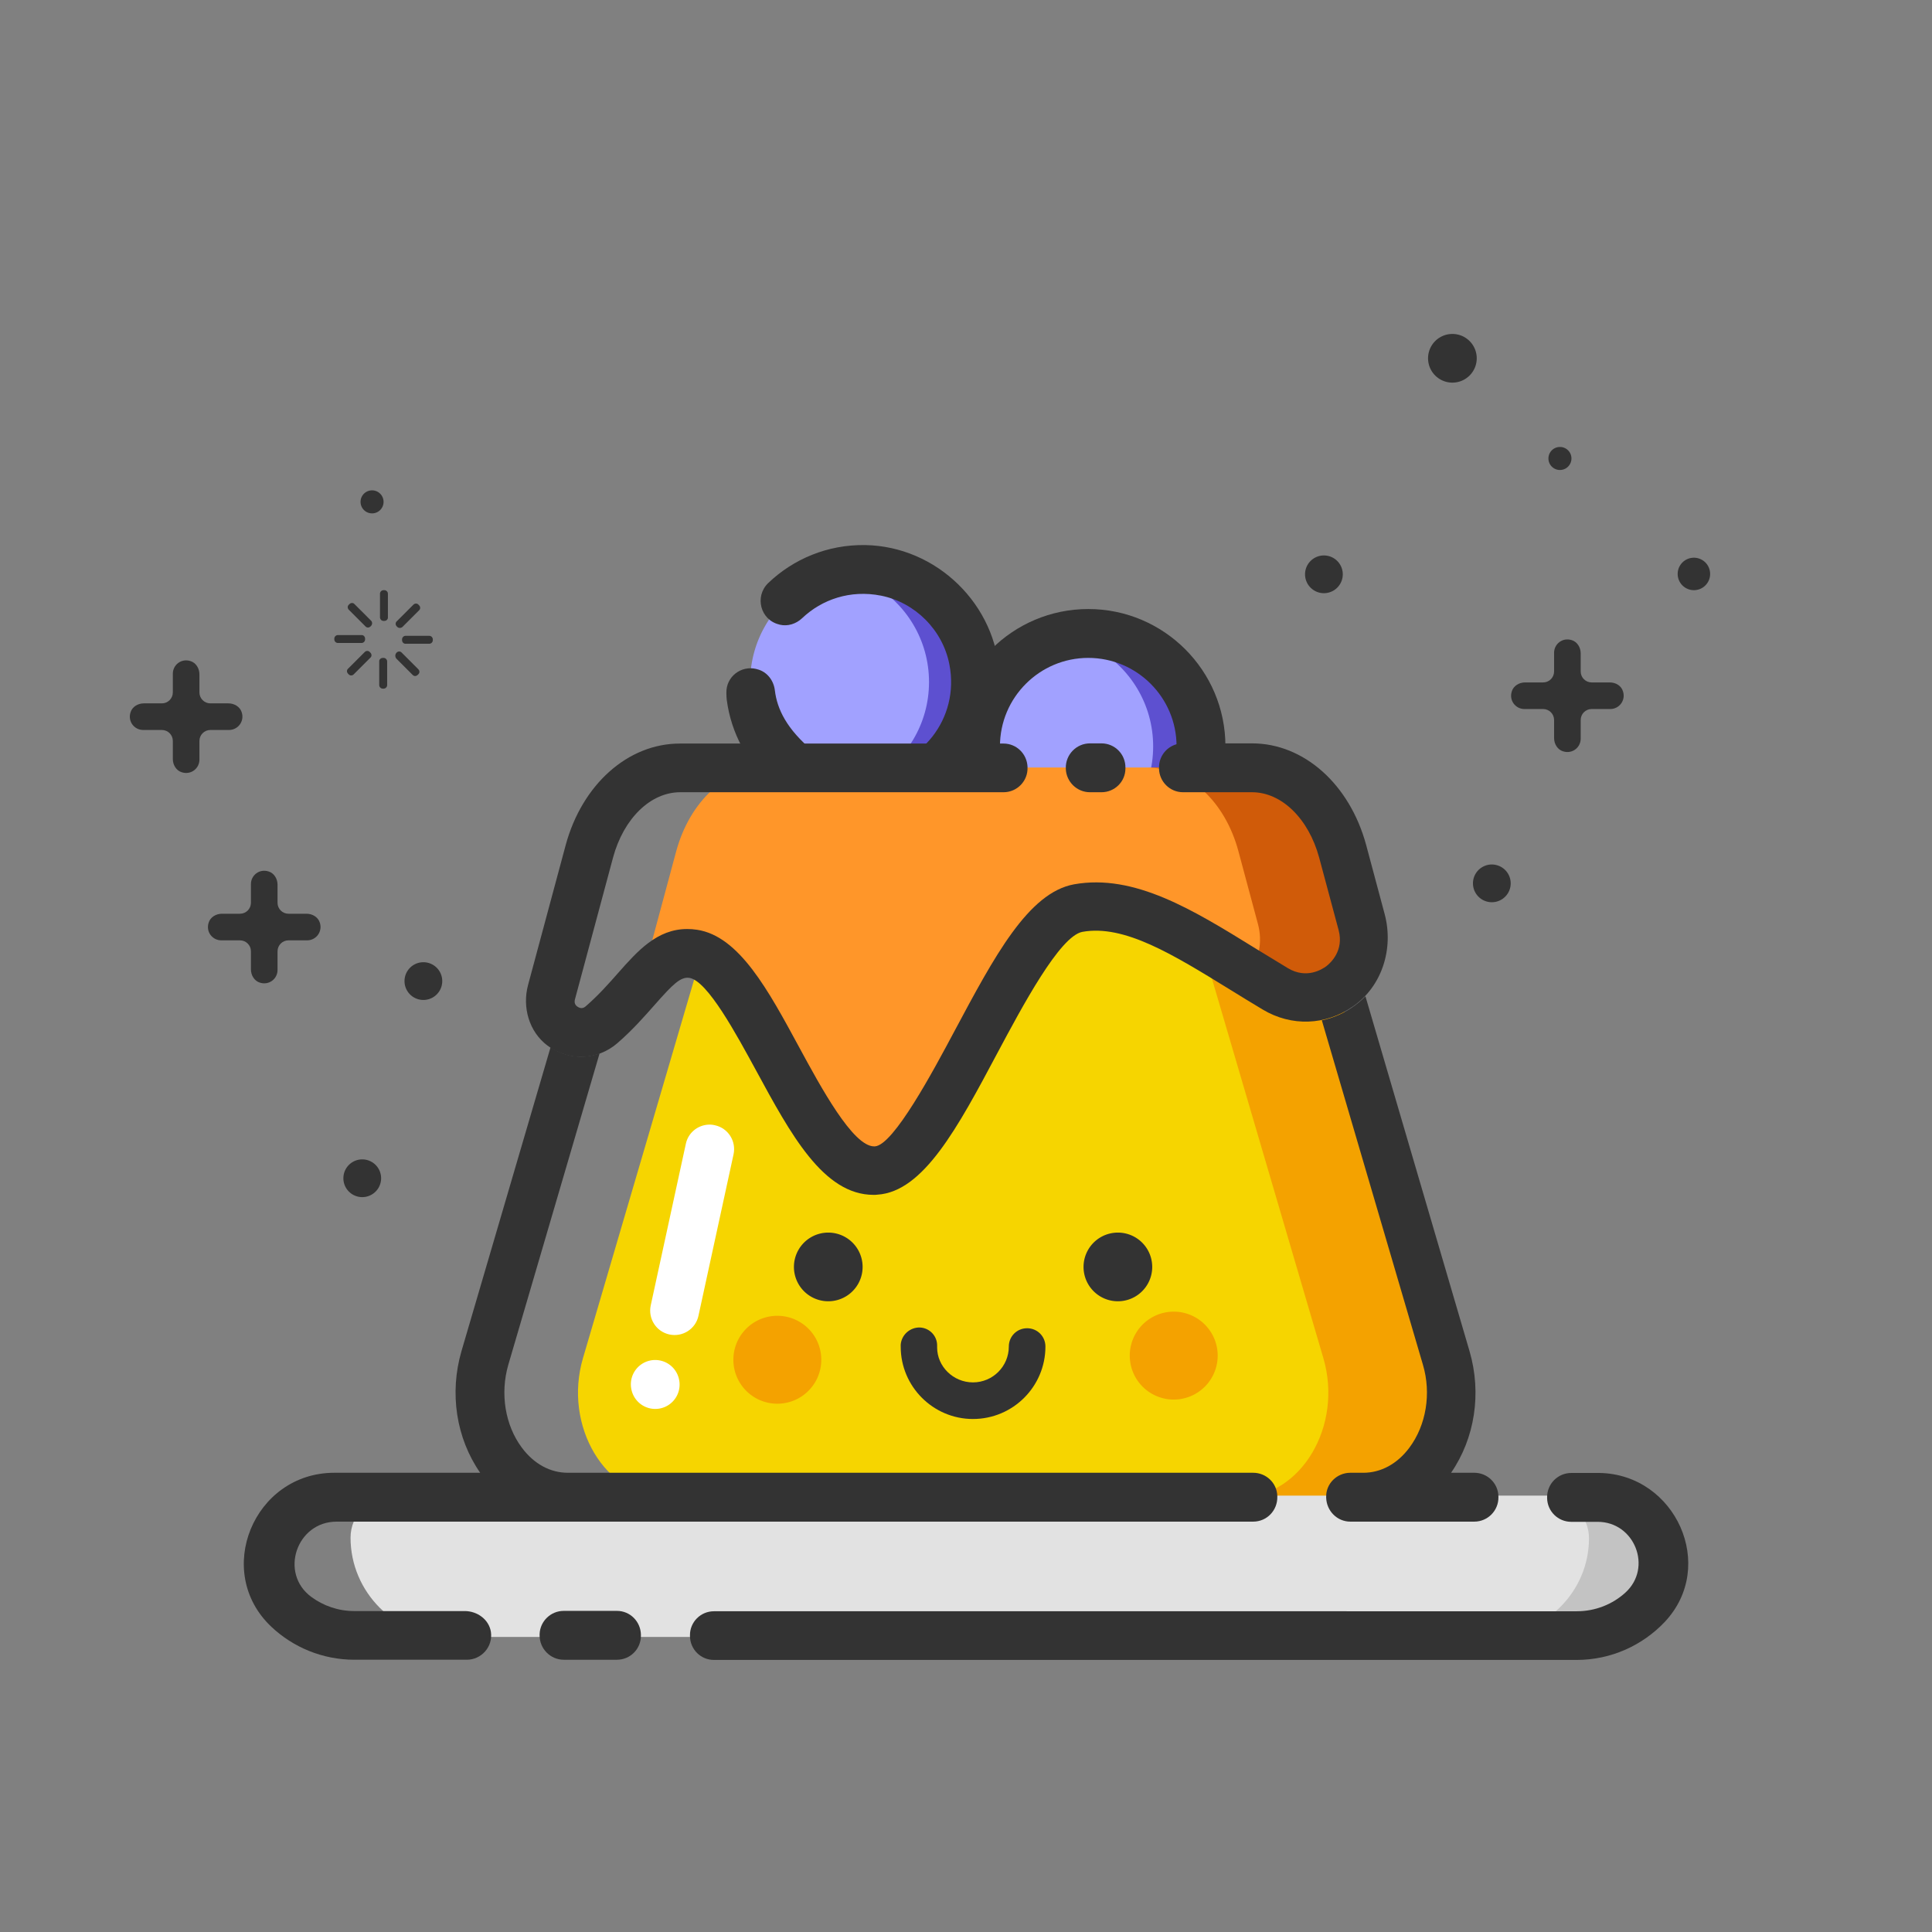 <?xml version="1.0" standalone="no"?><!DOCTYPE svg PUBLIC "-//W3C//DTD SVG 1.1//EN" "http://www.w3.org/Graphics/SVG/1.1/DTD/svg11.dtd"><svg t="1747154134490" class="icon" viewBox="0 0 1024 1024" version="1.1" xmlns="http://www.w3.org/2000/svg" p-id="3842" xmlns:xlink="http://www.w3.org/1999/xlink" width="200" height="200"><rect x="0" y="0" width="1024" height="1024" fill="#808080" stroke="none"/><path d="M457.3 361.5m-59.7 0a59.7 59.7 0 1 0 119.4 0 59.7 59.7 0 1 0-119.4 0Z" fill="#A1A1FF" p-id="3843"></path><path d="M474.2 304.2c-4.3 1.3-8.4 3.1-12.3 5.2 18.2 10.2 30.5 29.7 30.5 52.1s-12.3 41.8-30.5 52.1c3.9 2.2 8 3.9 12.3 5.2 24.7-7.3 42.8-30.2 42.8-57.3 0.1-27.1-18-50-42.8-57.3z" fill="#5D50D0" p-id="3844"></path><path d="M458.5 288.9c-19.9-0.3-38 7.4-51.3 20.1-7.4 7.1-4.2 19.6 5.8 22l0.3 0.1c4.2 1 8.6-0.4 11.8-3.4 10.5-10 25.6-15.2 41.8-12 18.2 3.6 32.8 18.3 36.3 36.5 5.6 28.8-15.3 54.2-42.6 56.1-10.8 0.7-21.4-3.2-29.7-10.2-14-11.7-19-22.3-20.2-32.1-0.6-5.4-4.2-10-9.4-11.3-0.1 0-0.2 0-0.3-0.1-8.2-2.1-16.2 4.1-16 12.6 0 1.7 0.1 3 0.2 3.8 4.7 35.6 35.2 63.1 72 63.1 41 0 74.2-34.2 72.6-75.5-1.4-38-33.3-69.1-71.3-69.7z" fill="#333333" p-id="3845"></path><path d="M576.8 395.5m-59.7 0a59.7 59.7 0 1 0 119.4 0 59.7 59.7 0 1 0-119.4 0Z" fill="#A1A1FF" p-id="3846"></path><path d="M593 338.3c-4.3 1.3-8.4 3.1-12.3 5.2 18.2 10.2 30.5 29.7 30.5 52.1s-12.3 41.8-30.5 52.1c3.9 2.2 8 3.9 12.3 5.2 24.7-7.3 42.8-30.2 42.8-57.3 0-27.2-18.1-50-42.8-57.3z" fill="#5D50D0" p-id="3847"></path><path d="M753.4 719.8l-72.2-245.9c-6.5-22.2-24.2-37.1-43.9-37.1H425.1c-19.8 0-37.4 14.9-43.9 37.1L309 719.8c-10.6 36 11.9 73.7 43.9 73.7h356.6c32.1 0 54.5-37.6 43.9-73.7z" fill="#F6D500" p-id="3848"></path><path d="M576.8 468.2c-40.1 0-72.7-32.6-72.7-72.7s32.6-72.7 72.7-72.7 72.7 32.6 72.7 72.7-32.6 72.7-72.7 72.7z m0-119.5c-25.8 0-46.8 21-46.8 46.8s21 46.8 46.8 46.8 46.8-21 46.8-46.8-21-46.8-46.8-46.8z" fill="#333333" p-id="3849"></path><path d="M766.5 719.8l-72.2-245.9c-6.5-22.2-24.2-37.1-43.9-37.1h-65.1c19.8 0 37.4 14.9 43.9 37.1l72.2 245.9c10.6 36-11.9 73.7-43.9 73.7h65.1c32 0 54.5-37.6 43.9-73.7z" fill="#F4A200" p-id="3850"></path><path d="M864.7 792.7H208.1c-12.3 0-22.3 10-22.3 22.3 0 28.9 23.7 52.6 52.6 52.6h596c28.9 0 52.6-23.7 52.6-52.6 0-12.3-10-22.3-22.3-22.3z" fill="#E2E2E2" p-id="3851"></path><path d="M865.3 793.5h-44.9c12 0 21.8 9.8 21.8 21.8 0 28.3-23.2 51.5-51.5 51.5h44.9c28.3 0 51.5-23.2 51.5-51.5-0.1-12-9.9-21.8-21.8-21.8z" fill="#C3C3C3" p-id="3852"></path><path d="M358.4 451.2l-18.9 70.2c9.2-10.3 16.7-18.4 27.8-15.9 35.3 8.1 59.8 117.9 98.1 114.2 29.8-0.6 71.8-134 105.9-138.4 44.4-5.7 80.1 32.3 110.4 45.6 8.8 3.8 18.4 1.4 26.7-3.4 14.6-8.5 15.9-24.7 13.4-34l-10.3-38.4c-7.1-26.5-26.4-44.3-48-44.3h-257c-21.6 0.1-40.9 17.9-48.1 44.4z" fill="#FF9629" p-id="3853"></path><path d="M721.9 489.6l-10.3-38.4c-7.1-26.5-26.4-44.3-48-44.3h-55.2c21.6 0 40.9 17.8 48 44.3l10.3 38.4c2.7 9.9 0.4 19.1-4.7 26.1 4.6 2.8 9.2 5.7 14 8.5 23.9 14.4 53.1-7.6 45.9-34.6z" fill="#D05B09" p-id="3854"></path><path d="M298.8 879.7H327c7.1 0 12.8-5.8 12.7-12.9v-0.3c-0.1-7-5.7-12.7-12.7-12.7h-28.2c-6.9 0-12.6 5.5-12.8 12.4v0.4c-0.1 7.2 5.7 13.1 12.8 13.1z" fill="#333333" p-id="3855"></path><path d="M592.5 671.5m-18.2 0a18.2 18.2 0 1 0 36.4 0 18.2 18.2 0 1 0-36.4 0Z" fill="#333333" p-id="3856"></path><path d="M439 671.5m-18.2 0a18.2 18.2 0 1 0 36.4 0 18.2 18.2 0 1 0-36.4 0Z" fill="#333333" p-id="3857"></path><path d="M515.7 752.1c-21.1 0-38.3-17.2-38.3-38.3v-1.1c0.4-5.2 4.9-9.2 10.1-9.1 5.2 0.2 9.3 4.5 9.2 9.7v0.9c0 10 8.5 18.5 19 18.5s19-8.5 19-19c0-5.4 4.3-9.7 9.7-9.7s9.7 4.3 9.7 9.7c0 21.2-17.2 38.4-38.4 38.4z" fill="#333333" p-id="3858"></path><path d="M622.1 718.5m-23.3 0a23.3 23.3 0 1 0 46.6 0 23.3 23.3 0 1 0-46.6 0Z" fill="#F4A200" p-id="3859"></path><path d="M412 720.7m-23.3 0a23.3 23.3 0 1 0 46.6 0 23.3 23.3 0 1 0-46.6 0Z" fill="#F4A200" p-id="3860"></path><path d="M162.5 484.3h-9.6c-3.2 0-5.8-2.6-5.8-5.8v-9.6c0-3.1-1.8-6.1-4.7-7-4.9-1.6-9.4 2-9.4 6.7v9.9c0 3.2-2.6 5.8-5.8 5.8h-9.6c-3.1 0-6.1 1.8-7 4.7-1.6 4.9 2 9.4 6.7 9.4h9.9c3.2 0 5.8 2.6 5.8 5.8v9.6c0 3.1 1.8 6.1 4.7 7 4.9 1.6 9.4-2 9.4-6.7v-9.9c0-3.2 2.6-5.8 5.8-5.8h9.9c4.7 0 8.3-4.6 6.7-9.4-0.9-2.9-3.9-4.7-7-4.7z" fill="#333333" p-id="3861"></path><path d="M192 624.5m-10 0a10 10 0 1 0 20 0 10 10 0 1 0-20 0Z" fill="#333333" p-id="3862"></path><path d="M224.4 520m-10 0a10 10 0 1 0 20 0 10 10 0 1 0-20 0Z" fill="#333333" p-id="3863"></path><path d="M778.9 716.2L723.7 528c-1.6 1.7-3.3 3.2-5.2 4.6-5.5 4.2-11.6 6.9-17.9 8.2l53.6 182.6c4.5 15.2 1.7 32-7.2 43.9-6.4 8.6-15.1 13.3-24.4 13.3h46.5c12.6-18.3 16.3-42.1 9.8-64.4zM276.6 767.3c-8.9-11.9-11.6-28.7-7.2-43.9l48.4-165.1c-8.2 3-17.5 2.2-25.4-2.8-0.2-0.1-0.4-0.3-0.6-0.4l-47.2 161c-6.5 22.3-2.8 46.2 9.9 64.5H301c-9.4 0-18-4.7-24.4-13.3zM715.7 806.5h65.7c7.1 0 12.9-5.8 12.8-13v-0.3c-0.1-7-5.8-12.6-12.8-12.6h-65.7c-7.1 0-13 5.8-12.8 12.9v0.3c0.2 7 5.8 12.7 12.8 12.7zM246.3 853.9h-58.5c-8.5 0-16.4-2.8-22.8-7.5-17.1-12.6-7.8-39.9 13.4-39.9h485.8c7.3 0 13-6 12.8-13.3v-0.3c-0.2-6.9-5.9-12.3-12.8-12.3h-487c-42.7 0-64.4 52.5-33.3 81.7 11.5 10.8 27 17.4 44 17.4h59.5c7.7 0 13.9-6.8 12.8-14.7-1-6.6-7.2-11.1-13.9-11.1z" fill="#333333" p-id="3864"></path><path d="M847.9 780.7h-15.1c-7.1 0-12.9 5.8-12.8 13v0.3c0.1 7 5.8 12.6 12.8 12.6h14c19.6 0 29.2 24.3 14.7 37.5-6.8 6.2-15.9 9.9-25.8 9.9H378.4c-7.1 0-12.8 5.8-12.7 12.8v0.4c0.1 7 5.7 12.6 12.7 12.6h457.2c18.4 0 35.1-7.8 46.8-20.2 27.8-29.6 5.7-78.1-34.5-78.9zM583.4 394h-5.7c-7.2 0-13 6-12.8 13.2v0.4c0.3 6.8 5.9 12.3 12.8 12.3h6.1c7 0 12.7-5.6 12.7-12.6v-0.4c0.1-7.1-5.6-12.9-12.7-12.9h-0.4z" fill="#333333" p-id="3865"></path><path d="M733.9 484.5l-9.8-36.6c-8.7-32.2-33-53.9-60.5-53.9H627c-7.1 0-12.8 5.8-12.7 12.9v0.4c0.1 7 5.8 12.6 12.7 12.6h36.6c15.7 0 30 14 35.6 34.7l10.3 38.4c2.9 10.9-4.3 17.4-6.5 19.1-2.3 1.7-10.5 6.9-20.3 1.1-5.9-3.6-11.7-7.1-17.4-10.6-33-20.4-64.1-39.6-96-33.9C545 473.1 527 507 506 546.3c-11.3 21.2-32.4 60.7-42.3 61.3h-0.4c-11.3 0-28.3-31.5-39.7-52.5-16.4-30.3-31.8-58.9-54.1-62.3-1.9-0.3-3.6-0.4-5.3-0.4-16 0-26.4 11.8-36.5 23.2-5.2 5.9-10.5 11.9-17.3 17.8-1.3 1.1-2.6 1.2-4.1 0.3s-2-2.2-1.6-3.9l20.2-75.2c5.6-20.8 19.9-34.7 35.6-34.7h171.4c7.2 0 13-6 12.7-13.2v-0.3c-0.3-6.9-5.9-12.3-12.7-12.3H360.3c-27.5 0-51.8 21.7-60.5 53.9l-19.9 74c-3.2 11.8 0.5 24.9 10.3 32.2 11.3 8.5 26.4 7.8 36.9-1.2 8.1-7 14.3-14.1 19.8-20.3 9.7-11 13.8-15.1 18.5-14.4 9.6 1.5 25 30.1 35.3 49 18.4 33.9 35.7 66 62.3 66 0.7 0 1.3 0 2-0.1 24.4-1.5 42.6-35.5 63.6-75 13.2-24.7 33.1-62.1 45.1-64.3 22.2-4 48 12 77.9 30.4 5.8 3.6 11.7 7.2 17.7 10.8 15.2 9.1 33.4 8.4 47.7-1.6 15.5-10.6 21.8-30.7 16.9-49z" fill="#333333" p-id="3866"></path><path d="M197.2 266m-6.1 0a6.1 6.1 0 1 0 12.2 0 6.1 6.1 0 1 0-12.2 0Z" fill="#333333" p-id="3867"></path><path d="M790.7 468.2m-10 0a10 10 0 1 0 20 0 10 10 0 1 0-20 0Z" fill="#333333" p-id="3868"></path><path d="M121.1 372.8h-9.6c-3.2 0-5.8-2.6-5.8-5.8v-9.6c0-3.1-1.8-6.1-4.7-7-4.9-1.6-9.4 2-9.4 6.7v9.9c0 3.2-2.6 5.8-5.8 5.8h-9.6c-3.1 0-6.1 1.8-7 4.7-1.6 4.9 2 9.4 6.7 9.4h9.9c3.2 0 5.8 2.6 5.8 5.8v9.6c0 3.1 1.8 6.1 4.7 7 4.9 1.6 9.4-2 9.4-6.7v-9.9c0-3.2 2.6-5.8 5.8-5.8h9.9c4.7 0 8.3-4.6 6.7-9.4-0.9-2.9-3.9-4.7-7-4.7z" fill="#333333" p-id="3869"></path><path d="M853.2 361.7h-9.6c-3.2 0-5.8-2.6-5.8-5.8v-9.6c0-3.1-1.8-6.1-4.7-7-4.9-1.6-9.4 2-9.4 6.7v9.9c0 3.2-2.6 5.8-5.8 5.8h-9.6c-3.1 0-6.1 1.8-7 4.7-1.6 4.9 2 9.4 6.7 9.4h9.9c3.2 0 5.8 2.6 5.8 5.8v9.6c0 3.1 1.8 6.1 4.7 7 4.9 1.6 9.4-2 9.4-6.7v-9.9c0-3.2 2.6-5.8 5.8-5.8h9.9c4.7 0 8.3-4.6 6.7-9.4-0.9-3-3.9-4.7-7-4.7z" fill="#333333" p-id="3870"></path><path d="M897.8 304.2m-8.6 0a8.6 8.6 0 1 0 17.2 0 8.6 8.6 0 1 0-17.2 0Z" fill="#333333" p-id="3871"></path><path d="M826.8 243m-6.1 0a6.1 6.1 0 1 0 12.2 0 6.1 6.1 0 1 0-12.2 0Z" fill="#333333" p-id="3872"></path><path d="M769.8 189.9m-12.9 0a12.9 12.9 0 1 0 25.8 0 12.9 12.9 0 1 0-25.8 0Z" fill="#333333" p-id="3873"></path><path d="M701.7 304.4m-10 0a10 10 0 1 0 20 0 10 10 0 1 0-20 0Z" fill="#333333" p-id="3874"></path><path d="M375.2 596.1c1.2-0.1 2.4 0 3.7 0.3 7 1.5 11.4 8.4 9.9 15.4l-18.6 85.6c-1.5 7-8.4 11.4-15.4 9.9s-11.4-8.4-9.9-15.4l18.6-85.6c1.2-5.8 6.1-9.8 11.7-10.2z" fill="#FFFFFF" p-id="3875"></path><path d="M334.681 736.546a12.9 12.9 0 1 0 25.207-5.498 12.9 12.9 0 1 0-25.207 5.498Z" fill="#FFFFFF" p-id="3876"></path><path d="M203.7 329.1h-0.4c-1.1 0-1.9-0.9-1.9-1.9v-12.5c0-1.1 0.9-1.9 1.9-1.9h0.4c1.1 0 1.9 0.9 1.9 1.9v12.5c0.1 1-0.8 1.9-1.9 1.9zM196.7 331.7l-0.3 0.3c-0.8 0.8-2 0.8-2.7 0l-8.8-8.8c-0.8-0.8-0.8-2 0-2.7l0.3-0.3c0.8-0.8 2-0.8 2.7 0l8.8 8.8c0.7 0.7 0.7 1.9 0 2.7zM193.5 338.5v0.4c0 1.1-0.9 1.9-1.9 1.9h-12.5c-1.1 0-1.9-0.9-1.9-1.9v-0.4c0-1.1 0.9-1.9 1.9-1.9h12.5c1-0.1 1.9 0.8 1.9 1.9zM196 345.6l0.3 0.3c0.8 0.8 0.8 2 0 2.7l-8.8 8.8c-0.8 0.8-2 0.8-2.7 0l-0.3-0.3c-0.8-0.8-0.8-2 0-2.7l8.8-8.8c0.8-0.8 2-0.8 2.7 0zM202.9 348.7h0.4c1.1 0 1.9 0.9 1.9 1.9v12.5c0 1.1-0.9 1.9-1.9 1.9h-0.4c-1.1 0-1.9-0.9-1.9-1.9v-12.5c-0.1-1 0.8-1.9 1.9-1.9zM210.2 345.9c0.8-0.8 2-0.8 2.7 0l8.8 8.8c0.8 0.8 0.8 2 0 2.7l-0.3 0.3c-0.8 0.8-2 0.8-2.7 0l-8.5-8.5c-0.9-0.9-0.9-2.4 0-3.3zM213.1 339.3v-0.4c0-1.1 0.9-1.9 1.9-1.9h12.5c1.1 0 1.9 0.9 1.9 1.9v0.4c0 1.1-0.9 1.9-1.9 1.9H215c-1 0.1-1.9-0.8-1.9-1.9zM210.6 332.3l-0.3-0.3c-0.8-0.8-0.8-2 0-2.7l8.8-8.8c0.8-0.8 2-0.8 2.7 0l0.3 0.3c0.8 0.8 0.8 2 0 2.7l-8.8 8.8c-0.8 0.7-2 0.7-2.7 0z" fill="#333333" p-id="3877"></path></svg>